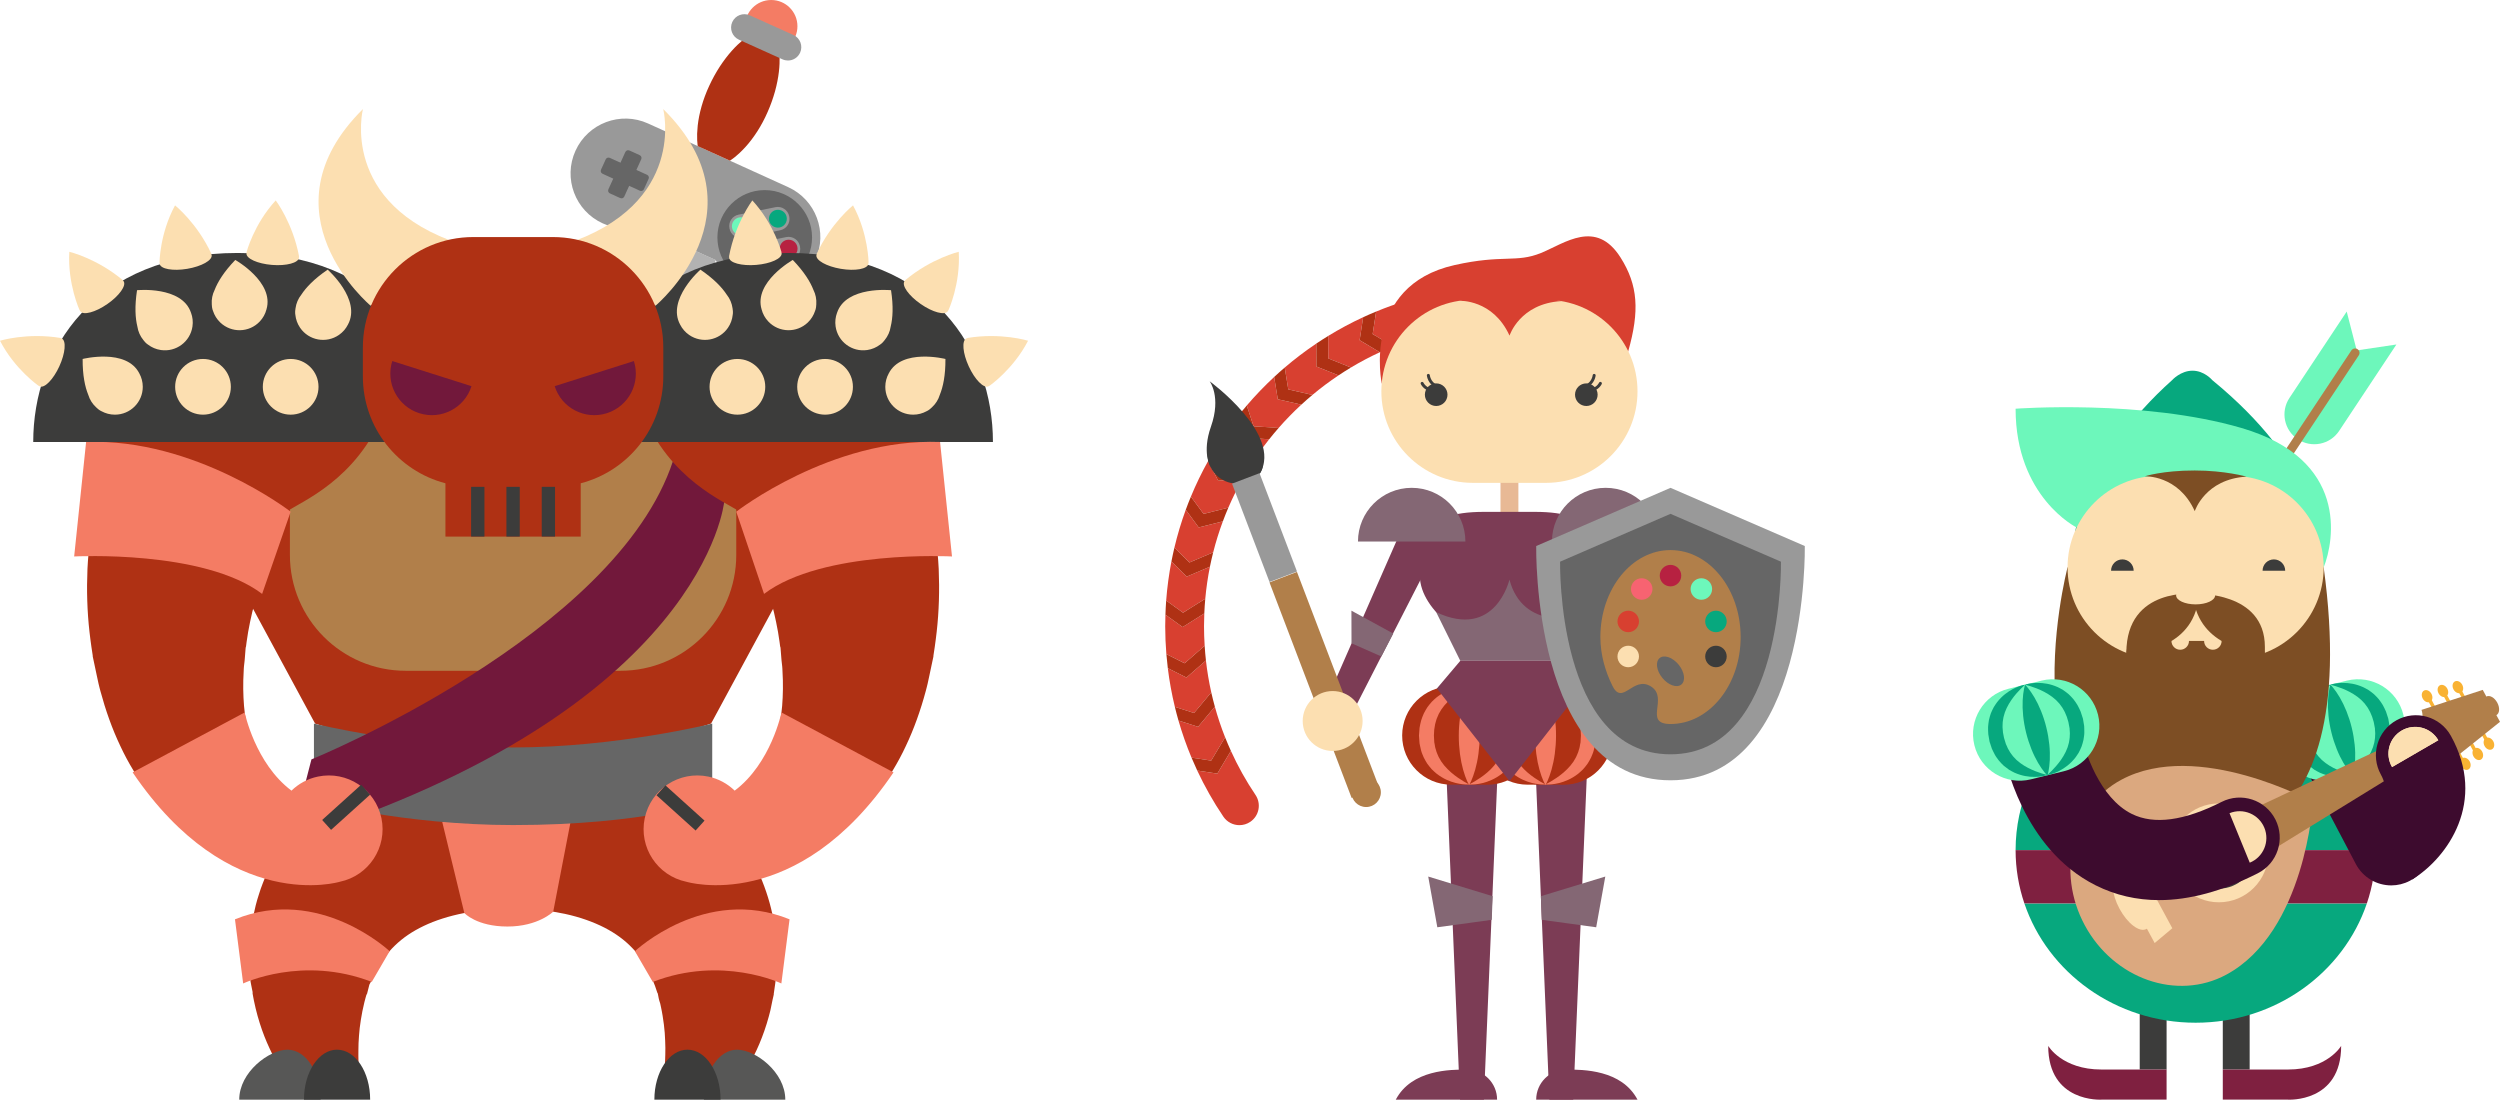 <?xml version="1.0" encoding="utf-8"?>
<!-- Generator: Adobe Illustrator 16.0.0, SVG Export Plug-In . SVG Version: 6.00 Build 0)  -->
<!DOCTYPE svg PUBLIC "-//W3C//DTD SVG 1.1//EN" "http://www.w3.org/Graphics/SVG/1.1/DTD/svg11.dtd">
<svg version="1.1" id="Capa_1" xmlns="http://www.w3.org/2000/svg" xmlns:xlink="http://www.w3.org/1999/xlink" x="0px" y="0px"
	 width="562.304px" height="247.338px" viewBox="-3.404 -1.586 562.304 247.338"
	 enable-background="new -3.404 -1.586 562.304 247.338" xml:space="preserve">
<g id="background">
</g>
<g id="grid" display="none">
</g>
<g>
	<g>
		<g>
			<g>
				<path fill="#999999" d="M173.877,40.508l-31.508-14.315c-6.202-2.819-13.516-0.073-16.334,6.129s-0.074,13.515,6.128,16.333
					c2.779,1.263,5.782,1.407,8.503,0.627l16.94,7.695c1.201,2.563,3.285,4.73,6.065,5.992c6.202,2.818,13.515,0.076,16.331-6.128
					C182.821,50.639,180.077,43.325,173.877,40.508z"/>
			</g>
			<g>
				<g>
					<path fill="#666666" d="M137.009,42.626c-0.154,0.345-0.561,0.498-0.906,0.34l-2.331-1.058
						c-0.344-0.157-0.495-0.562-0.339-0.907l3.818-8.401c0.154-0.346,0.562-0.498,0.906-0.34l2.328,1.057
						c0.346,0.157,0.499,0.564,0.342,0.908L137.009,42.626z"/>
				</g>
				<g>
					<path fill="#666666" d="M132.114,37.492c-0.344-0.157-0.496-0.562-0.34-0.906l1.059-2.33c0.156-0.344,0.564-0.497,0.908-0.342
						l8.402,3.818c0.344,0.156,0.495,0.562,0.34,0.908l-1.059,2.328c-0.156,0.346-0.562,0.497-0.908,0.34L132.114,37.492z"/>
				</g>
			</g>
			<g>
				<circle fill="#666666" cx="168.601" cy="51.815" r="10.645"/>
			</g>
			<g>
				<g>
					<g>
						<path fill="#999999" d="M174.12,47.135c0.287,1.411-0.625,2.785-2.035,3.07l-8.33,1.684c-1.409,0.285-2.783-0.627-3.067-2.037
							l-0.019-0.09c-0.286-1.409,0.626-2.783,2.037-3.068l8.327-1.684c1.41-0.285,2.784,0.627,3.069,2.038L174.12,47.135z"/>
					</g>
					<g>
						<circle fill="#6DF7BB" cx="163.229" cy="49.291" r="2.011"/>
					</g>
					<g>
						<circle fill="#07A87E" cx="171.56" cy="47.607" r="2.011"/>
					</g>
				</g>
				<g>
					<g>
						<path fill="#999999" d="M176.533,53.866c0.285,1.411-0.627,2.785-2.036,3.069l-8.33,1.684
							c-1.41,0.283-2.784-0.627-3.068-2.036l-0.018-0.089c-0.287-1.411,0.625-2.784,2.036-3.069l8.329-1.684
							c1.409-0.285,2.782,0.626,3.068,2.035L176.533,53.866z"/>
					</g>
					<g>
						<path fill="#F76371" d="M167.613,55.625c0.219,1.087-0.483,2.147-1.572,2.367c-1.09,0.219-2.149-0.484-2.368-1.572
							c-0.221-1.088,0.483-2.148,1.572-2.367C166.333,53.83,167.393,54.535,167.613,55.625z"/>
					</g>
					<g>
						<circle fill="#B72141" cx="173.972" cy="54.338" r="2.01"/>
					</g>
				</g>
			</g>
			<g>
				<g>
					<path fill="#B17F4A" d="M145.204,45.355c-0.216-0.098-0.382-0.296-0.429-0.545c-0.078-0.407,0.188-0.804,0.597-0.883
						l3.245-0.618c0.408-0.078,0.802,0.188,0.88,0.6c0.08,0.408-0.188,0.804-0.598,0.881l-3.244,0.62
						C145.498,45.44,145.342,45.418,145.204,45.355z"/>
				</g>
			</g>
			<g>
				<g>
					<path fill="#B17F4A" d="M151.153,48.06c-0.215-0.099-0.383-0.296-0.43-0.546c-0.079-0.409,0.188-0.804,0.599-0.882l3.241-0.62
						c0.408-0.079,0.805,0.19,0.881,0.599c0.078,0.408-0.188,0.804-0.598,0.882l-3.242,0.62
						C151.446,48.143,151.289,48.119,151.153,48.06z"/>
				</g>
			</g>
		</g>
		<g>
			<circle fill="#F47C64" cx="170.058" cy="4.314" r="5.899"/>
		</g>
		<g>
			<path fill="#AF3114" d="M171.843,10.01c0.002,0,0.021,0.125,0.041,0.35c0.012,0.222,0.055,0.559,0.06,0.964
				c0.024,0.817-0.005,1.959-0.163,3.272c-0.077,0.656-0.185,1.357-0.33,2.085c-0.143,0.729-0.32,1.485-0.529,2.255
				c-0.43,1.538-0.989,3.132-1.671,4.668c-0.671,1.543-1.466,3.029-2.327,4.373c-0.424,0.673-0.887,1.301-1.327,1.896
				c-0.231,0.29-0.458,0.575-0.677,0.85c-0.232,0.268-0.458,0.527-0.674,0.775c-0.451,0.488-0.881,0.93-1.285,1.309
				c-0.407,0.379-0.778,0.701-1.102,0.959c-0.65,0.514-1.082,0.782-1.082,0.782l-7.24-3.267c0,0-0.084-0.498-0.129-1.326
				c-0.022-0.414-0.024-0.906-0.012-1.462c0.019-0.554,0.063-1.167,0.132-1.83c0.043-0.325,0.089-0.666,0.135-1.019
				c0.062-0.345,0.124-0.703,0.188-1.07c0.155-0.721,0.318-1.485,0.545-2.248c0.437-1.534,1.023-3.114,1.735-4.639
				c0.702-1.529,1.525-3.002,2.394-4.342c0.438-0.668,0.888-1.301,1.34-1.891c0.449-0.59,0.904-1.135,1.345-1.629
				c0.878-0.987,1.716-1.764,2.345-2.287c0.308-0.265,0.59-0.455,0.762-0.594c0.182-0.135,0.289-0.201,0.289-0.201L171.843,10.01z"
				/>
		</g>
		<g>
			<g>
				<path fill="#999999" d="M173.823,12.024c-0.412,0-0.831-0.086-1.231-0.267L162.8,7.341c-1.511-0.681-2.183-2.458-1.501-3.968
					c0.681-1.511,2.457-2.184,3.968-1.501l9.792,4.417c1.511,0.681,2.183,2.458,1.501,3.968
					C176.06,11.367,174.967,12.024,173.823,12.024z"/>
			</g>
		</g>
		<g>
			<polygon fill="#C6C6C6" points="119.683,140.417 103.046,154.725 102.762,132.782 140.666,49.281 157.588,56.912 			"/>
		</g>
		<g>
			<polygon fill="#B2B2B2" points="103.046,154.725 119.683,140.417 157.588,56.912 149.17,53.117 			"/>
		</g>
	</g>
	<g>
		<path fill="#AF3114" d="M52.858,218.059c0.029,0.373,0.059,0.742,0.09,1.111c0.041,0.279,0.092,0.508,0.141,0.762
			c0.1,0.496,0.198,0.988,0.296,1.471l0.018,0.092l0.01,0.043c0.004-0.057-0.003,0.658,0.005,0.383l0.042,0.229l0.082,0.455
			c0.058,0.303,0.114,0.6,0.172,0.898c0.122,0.592,0.259,1.172,0.388,1.744c0.27,1.139,0.583,2.232,0.91,3.277
			c0.657,2.092,1.413,3.984,2.207,5.678c0.775,1.697,1.599,3.189,2.402,4.49c0.309,0.514,0.614,0.986,0.918,1.439h16.566l0.301-0.15
			c0,0-0.02-0.188-0.057-0.551c-0.022-0.18-0.049-0.404-0.079-0.67c-0.008-0.066-0.015-0.133-0.022-0.205
			c0.001-0.057,0.001-0.119,0.001-0.18c-0.001-0.123-0.003-0.252-0.005-0.391c-0.012-0.574-0.025-1.281-0.042-2.115
			c-0.004-0.42-0.01-0.865,0.009-1.346c-0.003-0.469,0.01-0.969,0.03-1.49c0.063-1.049,0.12-2.178,0.261-3.383
			c0.15-1.205,0.342-2.479,0.603-3.797c0.127-0.658,0.29-1.332,0.45-2.012c0.088-0.336,0.179-0.678,0.27-1.025
			c0.051-0.172,0.101-0.346,0.15-0.52l0.072-0.26l0.035-0.129c0.008-0.307,0,0.379,0.006,0.291l0.012-0.045l0.023-0.09
			c0.12-0.479,0.243-0.963,0.369-1.453c0.061-0.24,0.123-0.48,0.184-0.725l0.206-0.393c0.129-0.26,0.259-0.52,0.391-0.783
			c0.149-0.322,0.301-0.648,0.452-0.979c1.225-2.6,2.821-4.832,4.667-6.619c1.851-1.795,3.96-3.215,6.533-4.445
			c2.562-1.225,5.626-2.215,9.108-2.896c1.735-0.348,3.576-0.584,5.481-0.76c0.472-0.055,0.96-0.07,1.444-0.1
			c0.481-0.037,0.972-0.066,1.466-0.08c0.492-0.025,0.985-0.045,1.487-0.039l0.75-0.008l0.188-0.002h0.039l0.386,0.004l1.057,0.012
			l0.527,0.006l0.32,0.016l1.203,0.059c0.483,0.043,0.971,0.057,1.454,0.088l1.427,0.133c0.468,0.059,0.93,0.129,1.397,0.172
			l1.368,0.195c0.897,0.152,1.778,0.316,2.634,0.494c3.42,0.744,6.387,1.818,8.874,3.086c2.491,1.283,4.536,2.766,6.331,4.654
			c1.808,1.867,3.285,4.248,4.449,6.928c0.147,0.334,0.26,0.684,0.404,1.021c0.139,0.34,0.28,0.682,0.383,1.037
			c0.112,0.352,0.229,0.701,0.354,1.051l0.046,0.133c0.003,0.201,0.01-0.238,0.013-0.176l0.009,0.047l0.018,0.092l0.071,0.367
			c0.048,0.246,0.095,0.488,0.141,0.729c0.051,0.283,0.086,0.393,0.13,0.535l0.136,0.424l0.069,0.215l0.056,0.258
			c0.037,0.174,0.075,0.346,0.111,0.516c0.138,0.686,0.286,1.363,0.383,2.023c0.215,1.326,0.38,2.609,0.474,3.816
			c0.048,0.604,0.079,1.189,0.094,1.75c0.025,0.568,0.05,1.117,0.047,1.637c0.003,1.043-0.025,1.992-0.058,2.834
			c-0.054,0.832-0.086,1.568-0.144,2.158c-0.037,0.414-0.066,0.756-0.091,1.035h17.765c0.818-1.236,1.627-2.656,2.429-4.262
			c0.853-1.664,1.647-3.537,2.367-5.605c0.36-1.033,0.702-2.117,1.004-3.248c0.074-0.283,0.148-0.57,0.224-0.857l0.112-0.436
			l0.104-0.486c0.128-0.621,0.257-1.25,0.388-1.889c0.055-0.238,0.109-0.48,0.165-0.723l0.083-0.367l0.02-0.09l0.012-0.047
			c0.003,0.033,0.01-0.438,0.012-0.266l0.037-0.238c0.099-0.639,0.191-1.285,0.276-1.945c0.099-0.656,0.156-1.334,0.21-2.023
			c0.055-0.689,0.117-1.387,0.138-2.102c0.106-2.859-0.047-5.93-0.546-9.146c-0.494-3.215-1.416-6.57-2.758-9.912
			c-1.34-3.346-3.145-6.67-5.369-9.791c-2.223-3.123-4.871-6.029-7.805-8.611c-5.883-5.186-12.893-8.961-20.096-11.367
			c-1.8-0.617-3.622-1.127-5.451-1.572c-0.911-0.209-1.828-0.43-2.744-0.615c-0.913-0.18-1.833-0.342-2.751-0.496l-2.753-0.385
			c-0.914-0.102-1.829-0.201-2.747-0.285c-0.944-0.076-2.012-0.125-3.012-0.178l-0.735-0.033l-0.527-0.012l-1.056-0.025
			l-0.527-0.014l-0.132-0.002l-0.499-0.002l-0.341,0.006l-1.361,0.029c-0.906,0.012-1.819,0.057-2.731,0.115
			c-0.911,0.049-1.823,0.102-2.741,0.205c-0.916,0.096-1.827,0.184-2.746,0.322c-3.665,0.479-7.331,1.273-10.95,2.359
			c-7.228,2.174-14.28,5.715-20.317,10.637c-3.014,2.453-5.762,5.24-8.102,8.268c-0.584,0.756-1.139,1.537-1.688,2.303
			c-0.536,0.777-1.025,1.588-1.521,2.377c-0.962,1.604-1.83,3.232-2.562,4.889c-0.395,0.814-0.712,1.652-1.039,2.475
			c-0.33,0.822-0.607,1.652-0.864,2.479c-0.55,1.643-0.94,3.287-1.272,4.895c-0.145,0.803-0.287,1.598-0.428,2.387
			c-0.091,0.787-0.178,1.564-0.265,2.338c-0.097,0.77-0.112,1.523-0.157,2.271c-0.031,0.746-0.064,1.482-0.043,2.201
			c0.014,0.719,0.028,1.428,0.041,2.131C52.761,216.553,52.81,217.309,52.858,218.059z M111.613,202.782h0.107
			C111.576,202.782,111.425,202.78,111.613,202.782z"/>
	</g>
	<g>
		<polygon fill="#AF3114" points="190.764,97.825 112.442,97.825 109.542,97.825 33.234,97.825 67.469,161.165 110.76,174.93 
			110.771,175.715 111.999,175.325 113.226,175.715 113.218,174.936 156.529,161.165 		"/>
	</g>
	<g>
		<path fill="#F47C64" d="M96.065,183.284l4.967,20.488c0,0,2.765,3.039,9.696,3.039c6.933,0,10.299-3.344,10.299-3.344
			l3.899-20.184H96.065z"/>
	</g>
	<g>
		<path fill="#B17F4A" d="M162.196,108.809c0-14.385-11.662-26.047-26.047-26.047H87.849c-14.384,0-26.047,11.662-26.047,26.047
			v14.432c0,14.385,11.663,26.045,26.047,26.045h48.301c14.385,0,26.047-11.66,26.047-26.045V108.809z"/>
	</g>
	<g>
		<path fill="#666666" d="M156.792,178.618c0,0-15.096,5.371-44.793,5.371c-24.713,0-44.793-5.371-44.793-5.371v-17.453
			c0,0,21.844,5.371,44.793,5.371c23.22,0,44.793-5.371,44.793-5.371V178.618z"/>
	</g>
	<g>
		<path fill="#72183B" d="M159.483,111.272c0,0-4.403,46.757-97.511,76.072l4.672-18.123c0,0,68.515-27.932,81.356-67.218
			L159.483,111.272z"/>
	</g>
	<g>
		<path fill="#F47C64" d="M84.229,212.36c0,0-15.789-14.893-34.784-7.172l1.843,14.43c0,0,13.377-6.389,28.923-0.348L84.229,212.36z
			"/>
	</g>
	<g>
		<path fill="#575756" d="M50.405,245.752c0-6.209,6.743-11.244,10.855-11.244c4.111,0,7.445,5.035,7.445,11.244"/>
	</g>
	<g>
		<path fill="#3C3C3B" d="M64.962,245.752c0-6.209,3.333-11.244,7.446-11.244c4.111,0,7.444,5.035,7.444,11.244"/>
	</g>
	<g>
		<g>
			<g>
				<path fill="#AF3114" d="M80.346,96.395c-7.46,12.744-19.178,16.033-20.565,18.13c-1.355,2.106-3.344,12.027-3.865,13.335
					c-0.52,1.311-0.98,2.664-1.42,4.047c-0.896,2.768-1.55,5.682-2.09,8.662c-0.115,0.748-0.249,1.496-0.345,2.248l-0.147,1.133
					l-0.021,0.143c0.003,0.078-0.035-0.57-0.021-0.275l-0.005,0.043l-0.006,0.088l-0.027,0.352l-0.055,0.699
					c-0.036,0.465-0.072,0.93-0.11,1.393l-0.046,0.553l-0.051,0.455c-0.033,0.305-0.069,0.613-0.104,0.916
					c-0.041,0.299-0.037,0.682-0.059,1.018c-0.175,2.787-0.121,5.41,0.072,7.838c0.208,2.428,0.594,4.635,1.111,6.615
					c0.507,1.984,1.152,3.727,1.838,5.213c0.661,1.51,1.396,2.725,2.031,3.674c0.623,0.971,1.158,1.643,1.464,2.049
					c0.298,0.41,0.334,0.533,0.048,0.418c4.641,1.873,6.885,7.156,5.012,11.795c-1.872,4.643-7.153,6.885-11.795,5.012
					c-0.286-0.117-1.143-0.354-2.414-0.818c-1.258-0.475-2.975-1.188-4.988-2.293c-1.991-1.129-4.309-2.643-6.705-4.666
					c-2.391-2.025-4.871-4.562-7.165-7.6c-2.304-3.029-4.477-6.533-6.267-10.383c-1.829-3.844-3.31-8.021-4.473-12.35
					c-0.14-0.557-0.293-1.062-0.421-1.664c-0.128-0.598-0.257-1.195-0.388-1.797c-0.217-1.021-0.436-2.055-0.654-3.092l-0.147-0.686
					l-0.072-0.344l-0.02-0.086l-0.01-0.043c0.014,0.266-0.028-0.412-0.027-0.361l-0.033-0.207c-0.082-0.553-0.167-1.107-0.252-1.664
					c-0.169-1.113-0.295-2.246-0.433-3.385c-0.516-4.564-0.66-9.316-0.453-14.137c0.246-4.813,0.854-9.69,1.904-14.449
					c1.052-4.756-3.149-9.137-1.365-13.489c1.774-4.359,9.527-8.68,11.828-12.334c2.323-3.641,4.811-6.884,7.312-9.689
					c2.492-2.818,5.001-5.191,7.344-7.178c2.352-1.979,4.535-3.573,6.448-4.814c1.906-1.254,3.536-2.157,4.765-2.805
					c0.618-0.322,1.136-0.582,1.548-0.783c0.245-0.12,0.431-0.213,0.556-0.275c0.098-0.05,0.172-0.09,0.222-0.115
					c0.015-0.004,0.022-0.008,0.022-0.008c11.234-4.127,23.688,1.638,27.815,12.873C87.943,82.229,88.657,82.197,80.346,96.395z"/>
			</g>
			<g>
				<path fill="#F47C64" d="M61.973,113.507c0,0-21.509-16.595-46.01-15.682l-2.686,25.751c0,0,29.1-1.558,42.278,8.42
					L61.973,113.507z"/>
			</g>
			<g>
				<path fill="#F47C64" d="M82.392,182.456c-1.357-6.535-7.754-10.73-14.288-9.373c-2.33,0.484-4.356,1.617-5.947,3.164
					c-8.19-6.152-10.521-17.588-10.521-17.588l-25.205,13.482c21.764,32.158,46.589,24.602,46.589,24.602
					C79.554,195.385,83.749,188.989,82.392,182.456z"/>
			</g>
			<g>
				
					<rect x="72.892" y="174.11" transform="matrix(0.67 0.742 -0.742 0.67 158.183 4.178)" fill="#3C3C3B" width="2.999" height="11.832"/>
			</g>
			<g>
				<g>
					<path fill="#3C3C3B" d="M4.069,97.825c0-20.513,13.57-42.513,45.999-42.513c33.02,0,45.997,22,45.997,42.513"/>
				</g>
				<g>
					<circle fill="#FCDFB1" cx="42.256" cy="85.417" r="6.265"/>
				</g>
				<g>
					<circle fill="#FCDFB1" cx="61.973" cy="85.417" r="6.265"/>
				</g>
				<g>
					<path fill="#FCDFB1" d="M27.937,82.408c-2.898-5.732-12.754-3.256-12.754-3.256c-0.023,3.727,0.539,6.297,1.263,8.062
						c0.329,1.104,0.956,2.074,1.786,2.829c0.677,0.677,1.198,0.868,1.198,0.868c0.894,0.49,1.921,0.77,3.012,0.77
						c3.461,0,6.265-2.805,6.265-6.265C28.706,84.326,28.427,83.302,27.937,82.408z"/>
				</g>
				<g>
					<path fill="#FCDFB1" d="M39.562,68.77c-2.03-6.094-12.144-5.084-12.144-5.084c-0.565,3.684-0.383,6.31,0.074,8.162
						c0.165,1.139,0.643,2.19,1.354,3.059c0.572,0.769,1.06,1.033,1.06,1.033c0.813,0.616,1.788,1.043,2.867,1.201
						c3.423,0.506,6.606-1.861,7.112-5.283C40.046,70.778,39.918,69.724,39.562,68.77z"/>
				</g>
				<g>
					<path fill="#FCDFB1" d="M56.524,68.026c1.846-6.152-7.008-11.145-7.008-11.145c-2.582,2.687-3.942,4.939-4.635,6.718
						c-0.52,1.027-0.734,2.162-0.652,3.281c0.025,0.957,0.271,1.455,0.271,1.455c0.312,0.972,0.863,1.88,1.654,2.632
						c2.51,2.382,6.477,2.279,8.857-0.231C55.765,69.947,56.267,69.012,56.524,68.026z"/>
				</g>
				<g>
					<path fill="#FCDFB1" d="M74.859,71.414c3.071-5.642-4.562-12.351-4.562-12.351c-3.081,2.099-4.877,4.023-5.92,5.622
						c-0.72,0.897-1.164,1.963-1.313,3.074c-0.173,0.942-0.034,1.48-0.034,1.48c0.104,1.015,0.457,2.018,1.077,2.916
						c1.964,2.848,5.867,3.564,8.715,1.598C73.719,73.137,74.403,72.324,74.859,71.414z"/>
				</g>
				<g>
					<path fill="#FCDFB1" d="M44.162,55.549c-3.216-6.974-8.195-10.942-8.195-10.942c-3.463,6.386-3.499,12.911-3.499,12.911
						l0.039-0.006c-0.011,0.082-0.013,0.165,0,0.246c0.196,1.162,2.973,1.664,6.202,1.12c3.229-0.544,5.689-1.927,5.493-3.09
						c-0.014-0.08-0.043-0.156-0.081-0.231L44.162,55.549z"/>
				</g>
				<g>
					<path fill="#FCDFB1" d="M24.26,61.463c-5.877-4.943-12.071-6.417-12.071-6.417c-0.418,7.252,2.325,13.174,2.325,13.174
						l0.032-0.022c0.025,0.078,0.059,0.154,0.105,0.222c0.672,0.969,3.398,0.243,6.089-1.624c2.692-1.865,4.329-4.163,3.657-5.133
						c-0.046-0.066-0.104-0.124-0.172-0.175L24.26,61.463z"/>
				</g>
				<g>
					<path fill="#FCDFB1" d="M10.252,74.434c-7.575-1.262-13.656,0.621-13.656,0.621c3.332,6.455,8.707,10.157,8.707,10.157
						l0.017-0.037c0.062,0.056,0.129,0.104,0.203,0.139c1.073,0.49,3.049-1.522,4.416-4.499c1.366-2.975,1.606-5.787,0.534-6.278
						c-0.075-0.034-0.153-0.054-0.237-0.063L10.252,74.434z"/>
				</g>
				<g>
					<path fill="#FCDFB1" d="M63.867,56.114c-1.403-7.551-5.253-12.622-5.253-12.622c-4.926,5.338-6.568,11.655-6.568,11.655
						l0.041,0.002c-0.031,0.077-0.054,0.157-0.061,0.239C51.931,56.564,54.5,57.732,57.763,58c3.265,0.267,5.988-0.469,6.083-1.644
						c0.007-0.081-0.003-0.163-0.02-0.245L63.867,56.114z"/>
				</g>
			</g>
		</g>
		<g>
			<g>
				<path fill="#AF3114" d="M143.653,96.395c7.459,12.744,19.178,16.033,20.563,18.13c1.356,2.106,3.345,12.027,3.866,13.335
					c0.52,1.311,0.98,2.664,1.42,4.047c0.896,2.768,1.55,5.682,2.089,8.662c0.116,0.748,0.25,1.496,0.345,2.248l0.15,1.133
					l0.02,0.143c-0.004,0.078,0.035-0.57,0.021-0.275l0.005,0.043l0.007,0.088l0.026,0.352l0.055,0.699
					c0.036,0.465,0.073,0.93,0.11,1.393l0.046,0.553l0.051,0.455c0.034,0.305,0.069,0.613,0.104,0.916
					c0.042,0.299,0.038,0.682,0.059,1.018c0.174,2.787,0.121,5.41-0.071,7.838c-0.209,2.428-0.595,4.635-1.111,6.615
					c-0.507,1.984-1.153,3.727-1.838,5.213c-0.662,1.51-1.396,2.725-2.032,3.674c-0.622,0.971-1.157,1.643-1.464,2.049
					c-0.299,0.41-0.333,0.533-0.048,0.418c-4.642,1.873-6.885,7.156-5.012,11.795c1.873,4.643,7.154,6.885,11.795,5.012
					c0.286-0.117,1.143-0.354,2.414-0.818c1.259-0.475,2.975-1.188,4.989-2.293c1.991-1.129,4.308-2.643,6.704-4.666
					c2.39-2.025,4.871-4.562,7.166-7.6c2.303-3.029,4.476-6.533,6.266-10.383c1.829-3.844,3.31-8.021,4.473-12.35
					c0.139-0.557,0.293-1.062,0.421-1.664c0.129-0.598,0.257-1.195,0.388-1.797c0.218-1.021,0.435-2.055,0.654-3.092l0.148-0.686
					l0.072-0.344l0.019-0.086l0.009-0.043c-0.013,0.266,0.029-0.412,0.028-0.361l0.034-0.207c0.082-0.553,0.166-1.107,0.251-1.664
					c0.169-1.113,0.296-2.246,0.433-3.385c0.515-4.564,0.66-9.316,0.454-14.137c-0.247-4.813-0.856-9.69-1.905-14.449
					c-1.052-4.756,3.149-9.137,1.367-13.489c-1.776-4.359-9.529-8.68-11.83-12.334c-2.323-3.641-4.811-6.884-7.313-9.689
					c-2.491-2.818-5-5.191-7.341-7.178c-2.354-1.979-4.537-3.573-6.45-4.814c-1.906-1.254-3.536-2.157-4.765-2.805
					c-0.618-0.322-1.136-0.582-1.548-0.783c-0.243-0.12-0.43-0.213-0.556-0.275c-0.098-0.05-0.172-0.09-0.222-0.115
					c-0.015-0.004-0.022-0.008-0.022-0.008c-11.234-4.127-23.687,1.638-27.815,12.873C136.054,82.229,135.341,82.197,143.653,96.395
					z"/>
			</g>
			<g>
				<path fill="#3C3C3B" d="M219.929,97.825c0-20.513-13.571-42.513-45.999-42.513c-33.02,0-45.998,22-45.998,42.513"/>
			</g>
			<g>
				<circle fill="#FCDFB1" cx="182.171" cy="85.417" r="6.265"/>
			</g>
			<g>
				<circle fill="#FCDFB1" cx="162.455" cy="85.417" r="6.265"/>
			</g>
			<g>
				<path fill="#FCDFB1" d="M196.491,82.408c2.898-5.732,12.754-3.256,12.754-3.256c0.023,3.727-0.539,6.297-1.263,8.062
					c-0.329,1.104-0.956,2.074-1.786,2.829c-0.678,0.677-1.198,0.868-1.198,0.868c-0.894,0.49-1.921,0.77-3.012,0.77
					c-3.461,0-6.265-2.805-6.265-6.265C195.722,84.326,196.001,83.302,196.491,82.408z"/>
			</g>
			<g>
				<path fill="#FCDFB1" d="M184.864,68.77c2.031-6.094,12.145-5.084,12.145-5.084c0.565,3.684,0.383,6.31-0.074,8.162
					c-0.165,1.139-0.643,2.19-1.354,3.059c-0.572,0.769-1.06,1.033-1.06,1.033c-0.813,0.616-1.788,1.043-2.867,1.201
					c-3.423,0.506-6.606-1.861-7.112-5.283C184.382,70.778,184.51,69.724,184.864,68.77z"/>
			</g>
			<g>
				<path fill="#FCDFB1" d="M167.903,68.026c-1.846-6.152,7.008-11.145,7.008-11.145c2.582,2.687,3.942,4.939,4.635,6.718
					c0.52,1.027,0.734,2.162,0.652,3.281c-0.025,0.957-0.271,1.455-0.271,1.455c-0.312,0.972-0.863,1.88-1.654,2.632
					c-2.51,2.382-6.477,2.279-8.857-0.231C168.663,69.947,168.161,69.012,167.903,68.026z"/>
			</g>
			<g>
				<path fill="#FCDFB1" d="M149.568,71.414c-3.071-5.642,4.562-12.351,4.562-12.351c3.081,2.099,4.877,4.023,5.92,5.622
					c0.72,0.897,1.164,1.963,1.313,3.074c0.173,0.942,0.034,1.48,0.034,1.48c-0.104,1.015-0.457,2.018-1.077,2.916
					c-1.965,2.848-5.867,3.564-8.715,1.598C150.709,73.137,150.024,72.324,149.568,71.414z"/>
			</g>
			<g>
				<path fill="#FCDFB1" d="M180.266,55.549c3.216-6.974,8.194-10.942,8.194-10.942c3.464,6.386,3.5,12.911,3.5,12.911l-0.039-0.006
					c0.01,0.082,0.013,0.165,0,0.246c-0.196,1.162-2.975,1.664-6.202,1.12c-3.229-0.544-5.689-1.927-5.493-3.09
					c0.014-0.08,0.043-0.156,0.081-0.231L180.266,55.549z"/>
			</g>
			<g>
				<path fill="#FCDFB1" d="M200.168,61.463c5.877-4.943,12.071-6.417,12.071-6.417c0.418,7.252-2.325,13.174-2.325,13.174
					l-0.032-0.022c-0.025,0.078-0.059,0.154-0.105,0.222c-0.672,0.969-3.398,0.243-6.089-1.624
					c-2.692-1.865-4.329-4.163-3.658-5.133c0.047-0.066,0.105-0.124,0.172-0.175L200.168,61.463z"/>
			</g>
			<g>
				<path fill="#FCDFB1" d="M214.176,74.434c7.575-1.262,13.656,0.621,13.656,0.621c-3.333,6.455-8.708,10.157-8.708,10.157
					l-0.016-0.037c-0.062,0.056-0.129,0.104-0.203,0.139c-1.073,0.49-3.049-1.522-4.416-4.499c-1.367-2.975-1.606-5.787-0.535-6.278
					c0.076-0.034,0.154-0.054,0.238-0.063L214.176,74.434z"/>
			</g>
			<g>
				<path fill="#FCDFB1" d="M160.561,56.114c1.403-7.551,5.253-12.622,5.253-12.622c4.926,5.338,6.567,11.655,6.567,11.655
					l-0.04,0.002c0.031,0.077,0.054,0.157,0.061,0.239c0.096,1.176-2.474,2.344-5.737,2.611c-3.264,0.267-5.987-0.469-6.082-1.644
					c-0.007-0.081,0.003-0.163,0.02-0.245L160.561,56.114z"/>
			</g>
			<g>
				<path fill="#F47C64" d="M162.196,113.507c0,0,21.338-16.595,45.84-15.682l2.685,25.751c0,0-29.1-1.558-42.277,8.42
					L162.196,113.507z"/>
			</g>
			<g>
				<path fill="#F47C64" d="M141.606,182.456c1.357-6.535,7.753-10.73,14.288-9.373c2.33,0.484,4.356,1.617,5.947,3.164
					c8.191-6.152,10.521-17.588,10.521-17.588l25.205,13.482c-21.764,32.158-46.589,24.602-46.589,24.602
					C144.445,195.385,140.249,188.989,141.606,182.456z"/>
			</g>
			<g>
				
					<rect x="143.691" y="178.526" transform="matrix(0.743 0.67 -0.67 0.743 159.117 -53.857)" fill="#3C3C3B" width="11.832" height="2.999"/>
			</g>
		</g>
	</g>
	<g>
		<g>
			<g>
				<path fill="#FCDFB1" d="M78.23,22.939c0,0-5.467,21.393,21.975,30.386L79.952,67.17C79.952,67.17,54.8,46.162,78.23,22.939z"/>
			</g>
			<g>
				<path fill="#FCDFB1" d="M145.768,22.939c0,0,5.468,21.393-21.975,30.386l20.253,13.845
					C144.046,67.17,169.198,46.162,145.768,22.939z"/>
			</g>
		</g>
		<g>
			<path fill="#AF3114" d="M120.95,51.732h-17.9c-13.717,0-24.838,11.12-24.838,24.836v6.509c0,11.552,7.889,21.261,18.571,24.037
				V119.1h30.431v-11.985c10.684-2.776,18.572-12.485,18.572-24.037v-6.509C145.786,62.853,134.666,51.732,120.95,51.732z"/>
		</g>
		<g>
			<g>
				<rect x="102.557" y="107.913" fill="#3C3C3B" width="3" height="11.187"/>
			</g>
			<g>
				<rect x="118.44" y="107.913" fill="#3C3C3B" width="3" height="11.187"/>
			</g>
			<g>
				<rect x="110.499" y="107.913" fill="#3C3C3B" width="3" height="11.187"/>
			</g>
		</g>
		<g>
			<g>
				<path fill="#72183B" d="M102.645,85.271c-1.559,4.92-6.812,7.645-11.733,6.084c-4.92-1.56-7.645-6.813-6.086-11.734"/>
			</g>
			<g>
				<path fill="#72183B" d="M121.354,85.271c1.559,4.92,6.813,7.645,11.733,6.084c4.92-1.56,7.645-6.813,6.087-11.734"/>
			</g>
		</g>
	</g>
	<g>
		<path fill="#F47C64" d="M139.4,212.36c0,0,15.79-14.893,34.784-7.172l-1.843,14.43c0,0-13.377-6.389-28.922-0.348L139.4,212.36z"
			/>
	</g>
	<g>
		<path fill="#575756" d="M173.226,245.752c0-6.209-6.742-11.244-10.856-11.244c-4.111,0-7.445,5.035-7.445,11.244"/>
	</g>
	<g>
		<path fill="#3C3C3B" d="M158.669,245.752c0-6.209-3.333-11.244-7.445-11.244c-4.113,0-7.445,5.035-7.445,11.244"/>
	</g>
	<g>
		<g>
			<g>
				<g>
					<rect x="477.867" y="222.249" fill="#3C3C3B" width="6.041" height="16.725"/>
				</g>
			</g>
			<g>
				<path fill="#7F2040" d="M483.908,245.745h-14.654c0,0-11.969,0.748-11.969-12.09c0,0,3.074,5.318,11.969,5.318
					c11.492,0,14.654,0,14.654,0V245.745z"/>
			</g>
		</g>
		<g>
			<g>
				<g>
					<rect x="496.55" y="222.249" fill="#3C3C3B" width="6.041" height="16.725"/>
				</g>
			</g>
			<g>
				<path fill="#7F2040" d="M496.55,245.745h14.654c0,0,11.969,0.748,11.969-12.09c0,0-3.074,5.318-11.969,5.318
					c-11.492,0-14.654,0-14.654,0V245.745z"/>
			</g>
		</g>
		<g>
			<path fill="#07A87E" d="M494.177,83.904c0,0-1.756-2.114-4.439-2.114s-4.578,2.114-4.578,2.114
				c-19.033,17.005-21.801,34.009-21.801,34.009h53.74C517.099,117.913,517.56,103.103,494.177,83.904z"/>
		</g>
		<g>
			<g>
				<path fill="#6DF7BB" d="M526.673,77.229l-2.252-8.74l-12.881,19.434c-2.049,3.088-1.203,7.248,1.883,9.294
					c3.088,2.046,7.248,1.204,9.295-1.884l12.881-19.434L526.673,77.229z"/>
			</g>
			<g>
				<path fill="#B17F4A" d="M506.158,109.174c-0.189,0-0.381-0.054-0.551-0.166c-0.461-0.306-0.586-0.926-0.281-1.387l20.143-30.386
					c0.305-0.46,0.926-0.587,1.387-0.281c0.459,0.306,0.586,0.926,0.281,1.387l-20.143,30.386
					C506.8,109.017,506.482,109.174,506.158,109.174z"/>
			</g>
		</g>
		<g>
			<path fill="#6DF7BB" d="M463.681,117.062c0,0-13.734-6.804-13.734-26.718c0,0,28.615-2.148,50.793,4.329
				c24.121,7.046,20.914,25.295,18.504,31.35C516.833,132.079,463.681,117.062,463.681,117.062z"/>
		</g>
		<g>
			<g>
				<path fill="#07A87E" d="M490.439,228.446c17.998,0,33.244-11.26,38.514-26.83h-77.029
					C457.193,217.186,472.441,228.446,490.439,228.446z"/>
			</g>
			<g>
				<path fill="#07A87E" d="M490.439,150.811c-22.363,0-40.492,17.379-40.492,38.816h80.982
					C530.929,168.19,512.802,150.811,490.439,150.811z"/>
			</g>
			<g>
				<path fill="#7F2040" d="M449.947,189.627c0,4.184,0.699,8.213,1.977,11.988h77.029c1.279-3.775,1.977-7.805,1.977-11.988
					H449.947z"/>
			</g>
		</g>
		<g>
			<rect x="487.439" y="136.858" fill="#E8B995" width="6" height="22.375"/>
		</g>
		<g>
			<path fill="#3D0B2E" d="M534.447,197.559c-3.234,0-6.361-1.75-7.973-4.812l-11.848-22.525c-2.314-4.398-0.625-9.842,3.775-12.154
				c4.396-2.314,9.842-0.625,12.154,3.775l11.848,22.525c2.314,4.398,0.625,9.84-3.775,12.154
				C537.292,197.225,535.859,197.559,534.447,197.559z"/>
		</g>
		<g>
			<g>
				<g>
					<path fill="#6DF7BB" d="M537.166,159.184c1.385,5.629-2.055,11.312-7.682,12.697l-7.432,1.828
						c-5.629,1.383-11.311-2.057-12.695-7.684l0,0c-1.385-5.629,2.055-11.314,7.682-12.697l7.432-1.83
						C530.097,150.116,535.783,153.557,537.166,159.184L537.166,159.184z"/>
				</g>
			</g>
			<g>
				<g>
					<path fill="#07A87E" d="M525.789,172.877c0,0-0.271-0.271-0.672-0.766c-0.396-0.496-0.912-1.217-1.43-2.107
						c-0.521-0.889-1.047-1.947-1.508-3.104c-0.463-1.158-0.875-2.414-1.188-3.693c-0.643-2.555-0.879-5.209-0.771-7.27
						c0.047-1.031,0.17-1.906,0.293-2.531c0.125-0.623,0.242-0.992,0.242-0.992s0.273,0.273,0.674,0.768s0.916,1.215,1.436,2.105
						c1.049,1.775,2.072,4.238,2.689,6.799c0.314,1.277,0.531,2.582,0.66,3.822c0.127,1.24,0.152,2.42,0.104,3.447
						c-0.045,1.029-0.168,1.908-0.289,2.531C525.904,172.512,525.789,172.877,525.789,172.877z"/>
				</g>
			</g>
			<g>
				<g>
					<path fill="#07A87E" d="M520.755,152.415c0,0-0.373,0.326-0.957,0.912c-0.293,0.291-0.629,0.662-1,1.08
						c-0.367,0.42-0.748,0.916-1.127,1.457c-0.381,0.543-0.73,1.15-1.049,1.795c-0.15,0.326-0.273,0.67-0.418,1.008
						c-0.102,0.348-0.203,0.703-0.307,1.066c-0.041,0.375-0.137,0.738-0.172,1.115c0.002,0.385-0.053,0.764-0.037,1.152
						c0.039,0.393,0.051,0.783,0.102,1.178l0.225,1.191l0.379,1.242l0.053,0.168l0.061,0.123l0.111,0.24l0.213,0.492
						c0.051,0.166,0.178,0.326,0.27,0.488l0.285,0.5c0.199,0.324,0.459,0.594,0.668,0.906c0.244,0.281,0.516,0.529,0.762,0.805
						c0.283,0.23,0.553,0.477,0.838,0.695c0.58,0.42,1.172,0.795,1.762,1.096c1.172,0.607,2.275,0.994,3.062,1.246
						c0.791,0.246,1.273,0.359,1.273,0.359s-0.463,0.182-1.32,0.307c-0.854,0.131-2.113,0.215-3.631-0.066
						c-0.758-0.139-1.57-0.387-2.41-0.752c-0.416-0.186-0.818-0.439-1.246-0.674c-0.4-0.281-0.803-0.584-1.197-0.912
						c-0.361-0.361-0.752-0.725-1.082-1.141c-0.309-0.436-0.652-0.836-0.916-1.342l-0.391-0.771l-0.188-0.393l-0.092-0.199
						l-0.053-0.166l-0.221-0.672l-0.111-0.336l-0.055-0.168l-0.027-0.084l-0.016-0.043l-0.004-0.021l-0.033-0.119l-0.002-0.012
						c-0.09-0.531-0.18-1.062-0.27-1.592c-0.066-0.535-0.035-1.088-0.047-1.621c0.006-0.539,0.121-1.076,0.193-1.598
						c0.104-0.52,0.279-1.021,0.432-1.508c0.203-0.471,0.412-0.93,0.639-1.359c0.271-0.406,0.506-0.818,0.793-1.176
						c0.568-0.713,1.172-1.311,1.775-1.787c1.213-0.951,2.359-1.473,3.174-1.762C520.263,152.473,520.755,152.415,520.755,152.415z"
						/>
				</g>
			</g>
			<g>
				<g>
					<path fill="#07A87E" d="M520.755,152.415c0,0,0.465-0.176,1.322-0.299c0.854-0.121,2.111-0.189,3.629,0.09
						c0.756,0.141,1.566,0.391,2.402,0.758c0.42,0.184,0.818,0.443,1.246,0.676c0.4,0.273,0.799,0.586,1.197,0.908
						c0.361,0.359,0.748,0.723,1.082,1.135c0.305,0.43,0.656,0.852,0.914,1.324c0.234,0.48,0.518,0.955,0.709,1.459
						c0.166,0.51,0.332,1.023,0.5,1.535l0.004,0.012l0.027,0.121l0.002,0.023l0.008,0.043l0.016,0.088l0.029,0.174l0.059,0.35
						l0.115,0.695l0.029,0.174l0.012,0.219l0.014,0.434l0.012,0.865c0.002,0.57-0.117,1.086-0.188,1.615
						c-0.098,0.521-0.277,1.021-0.43,1.51c-0.197,0.475-0.412,0.932-0.637,1.365c-0.271,0.406-0.51,0.816-0.795,1.174
						c-0.572,0.715-1.178,1.311-1.785,1.785c-1.213,0.953-2.369,1.463-3.186,1.744c-0.818,0.285-1.312,0.34-1.312,0.34
						s0.375-0.326,0.963-0.908c0.58-0.59,1.379-1.443,2.137-2.525c0.381-0.539,0.734-1.146,1.053-1.789
						c0.148-0.326,0.273-0.668,0.418-1.004c0.09-0.357,0.215-0.705,0.303-1.066c0.039-0.373,0.145-0.732,0.17-1.113l0.021-0.572
						c0.006-0.188,0.045-0.389,0.012-0.561l-0.039-0.533l-0.014-0.266l-0.002-0.137l-0.033-0.172l-0.24-1.277l-0.352-1.16
						c-0.139-0.373-0.311-0.723-0.459-1.09c-0.166-0.352-0.389-0.662-0.564-1.004c-0.207-0.318-0.461-0.596-0.67-0.908
						c-0.26-0.273-0.518-0.541-0.768-0.805c-0.285-0.23-0.553-0.479-0.838-0.697c-0.58-0.424-1.174-0.801-1.762-1.104
						c-0.586-0.305-1.152-0.566-1.674-0.77c-0.521-0.195-0.992-0.371-1.387-0.492C521.236,152.53,520.755,152.415,520.755,152.415z"
						/>
				</g>
			</g>
		</g>
		<g>
			<path fill="#7D4E24" d="M461.632,126.024c0,0-16.398,62.664,28.428,62.664c0,0,38.408,4.881,29.184-62.664H461.632z"/>
		</g>
		<g>
			<path fill="#FCDFB1" d="M519.244,126.024c0,11.369-9.217,20.584-20.586,20.584h-16.439c-11.369,0-20.586-9.215-20.586-20.584l0,0
				c0-11.37,9.217-20.585,20.586-20.585h16.439C510.027,105.438,519.244,114.654,519.244,126.024L519.244,126.024z"/>
		</g>
		<g>
			<path fill="#3C3C3B" d="M471.419,126.78c0-1.406,1.137-2.545,2.543-2.545c1.404,0,2.543,1.139,2.543,2.545"/>
		</g>
		<g>
			<path fill="#3C3C3B" d="M505.498,126.78c0-1.406,1.139-2.545,2.543-2.545c1.406,0,2.545,1.139,2.545,2.545"/>
		</g>
		<g>
			<g>
				<g>
					<path fill="#DBA87F" d="M497.347,217.633c-11.049,5.967-25.303,0.996-31.838-11.102c-6.533-12.1-2.873-26.746,8.178-32.711
						c17.16-9.268,43.15,4.992,43.15,4.992S515.123,208.034,497.347,217.633z"/>
				</g>
			</g>
			<g>
				<g>
					<polygon fill="#FCDFB1" points="481.226,210.526 471.255,192.059 476.218,190.571 485.195,207.194 					"/>
				</g>
			</g>
			<g>
				<g>
					
						<ellipse transform="matrix(0.475 0.88 -0.88 0.475 427.01 -313.392)" fill="#FCDFB1" cx="476.241" cy="201.293" rx="6.882" ry="3.147"/>
				</g>
			</g>
			<g>
				<g>
					<circle fill="#FCDFB1" cx="495.674" cy="190.243" r="11.116"/>
				</g>
			</g>
			<g>
				<g>
					<circle fill="#3C3C3B" cx="495.675" cy="190.242" r="8.048"/>
				</g>
			</g>
			<g>
				<g>
					<g>
						
							<ellipse transform="matrix(0.475 0.88 -0.88 0.475 422.977 -403.263)" fill="#F9B233" cx="549.521" cy="152.926" rx="1.443" ry="1.114"/>
					</g>
				</g>
				<g>
					<g>
						
							<ellipse transform="matrix(0.475 0.88 -0.88 0.475 421.975 -399.844)" fill="#F9B233" cx="546.154" cy="153.795" rx="1.443" ry="1.114"/>
					</g>
				</g>
				<g>
					<g>
						
							<ellipse transform="matrix(0.475 0.88 -0.88 0.475 421.046 -396.212)" fill="#F9B233" cx="542.749" cy="154.943" rx="1.444" ry="1.116"/>
					</g>
				</g>
				<g>
					<g>
						
							<rect x="545.863" y="158.665" transform="matrix(0.475 0.88 -0.88 0.475 430.125 -402.962)" fill="#F9B233" width="13.94" height="0.786"/>
					</g>
				</g>
				<g>
					<g>
						
							<rect x="542.287" y="160.279" transform="matrix(0.475 0.88 -0.88 0.475 429.959 -399.5)" fill="#F9B233" width="15.163" height="0.787"/>
					</g>
				</g>
				<g>
					<g>
						
							<rect x="538.102" y="162.341" transform="matrix(0.475 0.88 -0.88 0.475 430.214 -395.848)" fill="#F9B233" width="17.71" height="0.788"/>
					</g>
				</g>
				<g>
					<g>
						<path fill="#F9B233" d="M555.722,164.411c-0.539,0.291-0.672,1.098-0.293,1.799c0.377,0.701,1.123,1.031,1.666,0.74
							c0.541-0.293,0.672-1.1,0.295-1.799C557.011,164.45,556.267,164.118,555.722,164.411z"/>
					</g>
				</g>
				<g>
					<g>
						
							<ellipse transform="matrix(-0.475 -0.88 0.88 -0.475 669.124 735.181)" fill="#F9B233" cx="553.836" cy="168.018" rx="1.445" ry="1.115"/>
					</g>
				</g>
				<g>
					<g>
						
							<ellipse transform="matrix(-0.475 -0.88 0.88 -0.475 663.026 735.959)" fill="#F9B233" cx="551.007" cy="170.237" rx="1.443" ry="1.114"/>
					</g>
				</g>
				<g>
					<g>
						<path fill="#B17F4A" d="M541.748,168.625c2.01-1.086,4.461-0.537,5.836,1.189l11.316-9.047l-0.811-1.5
							c0.732-0.396,0.822-1.654,0.197-2.811c-0.623-1.154-1.723-1.77-2.457-1.373l-0.811-1.502l-13.77,4.502
							c0.688,2.096-0.197,4.447-2.207,5.533l-0.002-0.006l-37.902,17.787l4.953,9.172l35.658-21.939L541.748,168.625z"/>
					</g>
				</g>
				<g>
					<g>
						<polygon fill="#FCDFB1" points="539.042,163.618 541.748,168.625 540.818,169.204 538.05,164.077 						"/>
					</g>
				</g>
			</g>
		</g>
		<g>
			<path fill="#7D4E24" d="M478.98,105.551c0,0,7.523-0.393,11.268,7.83c0,0,2.297-7.217,11.648-7.761c0,0-4.848-1.385-11.668-1.385
				C482.98,104.235,478.98,105.551,478.98,105.551z"/>
		</g>
		<g>
			<path fill="#7D4E24" d="M490.439,131.971c0,0-15.58-1.666-15.58,13.283c0,0,12.301,0.307,15.58-9.314
				C490.833,134.782,490.439,133.473,490.439,131.971z"/>
		</g>
		<g>
			<path fill="#7D4E24" d="M506.017,145.254c0,0-12.287,0-15.49-9.654c-0.357-1.078-0.088-2.264-0.088-3.629
				c0,0,15.578-0.615,15.578,11.939"/>
		</g>
		<g>
			<ellipse fill="#FCDFB1" cx="490.439" cy="132.319" rx="4.387" ry="2.033"/>
		</g>
		<g>
			<path fill="#7D4E24" d="M504.675,142.581h-8.385c0,1.09-0.883,1.973-1.973,1.973s-1.971-0.883-1.971-1.973h-3.398
				c0,1.09-0.883,1.973-1.971,1.973c-1.09,0-1.973-0.883-1.973-1.973h-9.732l-0.414,2.674l0.414,2.791h30.744v-2.791
				L504.675,142.581z"/>
		</g>
		<g>
			<path fill="#3D0B2E" d="M539.148,196.227l-9.418-15.34l-0.107,0.068c3.449-2.27,4.287-5.064,2.49-8.309
				c-2.41-4.348-0.838-9.824,3.51-12.232c4.346-2.408,9.826-0.84,12.234,3.51C556.033,178.682,547.128,191.327,539.148,196.227z"/>
		</g>
		<g>
			<path fill="#FCDFB1" d="M534.619,170.94c-1.666-2.873-0.688-6.553,2.186-8.219s6.551-0.689,8.219,2.184"/>
		</g>
		<g>
			<path fill="#FCDFB1" d="M534.619,170.94c-1.666-2.873-0.688-6.553,2.186-8.219s6.551-0.689,8.219,2.184"/>
		</g>
		<g>
			<g>
				<path fill="#3D0B2E" d="M482.222,200.87c-5.068,0-9.82-1.104-14.234-3.311c-16.572-8.287-20.566-28.547-20.967-30.828
					c-0.859-4.896,2.412-9.562,7.309-10.422c4.879-0.865,9.539,2.396,10.414,7.273c0.701,3.771,4.102,14.322,11.35,17.904
					c4.992,2.469,11.785,1.557,20.191-2.707c4.432-2.25,9.848-0.479,12.098,3.955c2.248,4.432,0.477,9.85-3.955,12.098
					C496.496,198.856,489.072,200.87,482.222,200.87z"/>
			</g>
			<g>
				<path fill="#FCDFB1" d="M498.062,181.319c3.074-1.254,6.586,0.219,7.842,3.293s-0.215,6.584-3.289,7.84"/>
			</g>
		</g>
		<g>
			<g>
				<g>
					<path fill="#6DF7BB" d="M468.488,159.184c1.385,5.629-2.057,11.312-7.684,12.697l-7.432,1.828
						c-5.627,1.383-11.311-2.057-12.695-7.684l0,0c-1.385-5.629,2.057-11.314,7.682-12.697l7.432-1.83
						C461.417,150.116,467.103,153.557,468.488,159.184L468.488,159.184z"/>
				</g>
			</g>
			<g>
				<g>
					<path fill="#07A87E" d="M457.109,172.877c0,0-0.271-0.271-0.672-0.766c-0.396-0.496-0.912-1.217-1.43-2.107
						c-0.52-0.889-1.045-1.947-1.508-3.104c-0.463-1.158-0.875-2.414-1.188-3.693c-0.643-2.555-0.879-5.209-0.771-7.27
						c0.049-1.031,0.17-1.906,0.295-2.531c0.125-0.623,0.24-0.992,0.24-0.992s0.273,0.273,0.674,0.768
						c0.398,0.494,0.916,1.215,1.436,2.105c1.049,1.775,2.074,4.238,2.688,6.799c0.316,1.277,0.535,2.582,0.662,3.822
						s0.152,2.42,0.104,3.447c-0.047,1.029-0.168,1.908-0.289,2.531C457.224,172.512,457.109,172.877,457.109,172.877z"/>
				</g>
			</g>
			<g>
				<g>
					<path fill="#07A87E" d="M452.076,152.415c0,0-0.373,0.326-0.957,0.912c-0.293,0.291-0.629,0.662-1,1.08
						c-0.369,0.42-0.748,0.916-1.127,1.457c-0.381,0.543-0.73,1.15-1.047,1.795c-0.152,0.326-0.275,0.67-0.42,1.008
						c-0.1,0.348-0.203,0.703-0.305,1.066c-0.043,0.375-0.139,0.738-0.174,1.115c0.002,0.385-0.051,0.764-0.035,1.152
						c0.039,0.393,0.049,0.783,0.098,1.178l0.229,1.191l0.379,1.242l0.053,0.168l0.059,0.123l0.113,0.24l0.209,0.492
						c0.053,0.166,0.18,0.326,0.273,0.488l0.283,0.5c0.199,0.324,0.459,0.594,0.668,0.906c0.244,0.281,0.518,0.529,0.762,0.805
						c0.285,0.23,0.553,0.477,0.838,0.695c0.58,0.42,1.174,0.795,1.76,1.096c1.176,0.607,2.279,0.994,3.066,1.246
						c0.791,0.246,1.271,0.359,1.271,0.359s-0.463,0.182-1.32,0.307c-0.854,0.131-2.111,0.215-3.631-0.066
						c-0.756-0.139-1.568-0.387-2.408-0.752c-0.416-0.186-0.818-0.439-1.248-0.674c-0.4-0.281-0.803-0.584-1.197-0.912
						c-0.361-0.361-0.752-0.725-1.082-1.141c-0.309-0.436-0.65-0.836-0.916-1.342l-0.389-0.771l-0.189-0.393l-0.09-0.199
						l-0.055-0.166l-0.221-0.672l-0.109-0.336l-0.057-0.168l-0.027-0.084l-0.014-0.043l-0.006-0.021l-0.033-0.119l-0.002-0.012
						c-0.09-0.531-0.18-1.062-0.27-1.592c-0.064-0.535-0.033-1.088-0.049-1.621c0.01-0.539,0.123-1.076,0.195-1.598
						c0.105-0.52,0.279-1.021,0.432-1.508c0.203-0.471,0.412-0.93,0.641-1.359c0.271-0.406,0.504-0.818,0.789-1.176
						c0.57-0.713,1.174-1.311,1.779-1.787c1.213-0.951,2.357-1.473,3.172-1.762C451.583,152.473,452.076,152.415,452.076,152.415z"
						/>
				</g>
			</g>
			<g>
				<g>
					<path fill="#07A87E" d="M452.078,152.415c0,0,0.463-0.176,1.32-0.299c0.855-0.121,2.111-0.189,3.629,0.09
						c0.756,0.141,1.568,0.391,2.404,0.758c0.418,0.184,0.816,0.443,1.244,0.676c0.4,0.273,0.801,0.586,1.197,0.908
						c0.361,0.359,0.748,0.723,1.082,1.135c0.307,0.43,0.656,0.852,0.912,1.324c0.236,0.48,0.52,0.955,0.709,1.459
						c0.168,0.51,0.336,1.023,0.502,1.535l0.006,0.012l0.025,0.121l0.004,0.023l0.008,0.043l0.016,0.088l0.027,0.174l0.059,0.35
						l0.115,0.695l0.029,0.174l0.012,0.219l0.016,0.434l0.012,0.865c0,0.57-0.117,1.086-0.189,1.615
						c-0.098,0.521-0.277,1.021-0.43,1.51c-0.197,0.475-0.412,0.932-0.637,1.365c-0.271,0.406-0.51,0.816-0.793,1.174
						c-0.574,0.715-1.178,1.311-1.787,1.785c-1.211,0.953-2.367,1.463-3.184,1.744c-0.818,0.285-1.314,0.34-1.314,0.34
						s0.375-0.326,0.963-0.908c0.582-0.59,1.377-1.443,2.137-2.525c0.383-0.539,0.732-1.146,1.053-1.789
						c0.15-0.326,0.275-0.668,0.42-1.004c0.09-0.357,0.213-0.705,0.301-1.066c0.041-0.373,0.145-0.732,0.17-1.113l0.021-0.572
						c0.008-0.188,0.045-0.389,0.012-0.561l-0.039-0.533l-0.014-0.266l-0.002-0.137l-0.033-0.172l-0.238-1.277l-0.352-1.16
						c-0.141-0.373-0.312-0.723-0.459-1.09c-0.166-0.352-0.391-0.662-0.566-1.004c-0.207-0.318-0.459-0.596-0.67-0.908
						c-0.262-0.273-0.516-0.541-0.768-0.805c-0.283-0.23-0.553-0.479-0.838-0.697c-0.58-0.424-1.174-0.801-1.76-1.104
						c-0.588-0.305-1.154-0.566-1.676-0.77c-0.521-0.195-0.992-0.371-1.385-0.492C452.558,152.53,452.078,152.415,452.078,152.415z"
						/>
				</g>
			</g>
		</g>
	</g>
	<g>
		<g>
			<g>
				<g>
					<polygon fill="#7C3C55" points="353.904,163.333 350.455,245.752 345.085,245.752 341.636,163.333 					"/>
				</g>
			</g>
			<g>
				<g>
					<path fill="#7C3C55" d="M364.906,245.752c-3.578-6.771-12.277-6.771-16.018-6.771c-3.738,0-6.771,3.033-6.771,6.771"/>
				</g>
			</g>
		</g>
		<g>
			<g>
				<polygon fill="#846774" points="343.171,199.987 357.662,195.569 355.613,206.979 343.369,205.301 				"/>
			</g>
		</g>
		<g>
			<g>
				<g>
					<path fill="#D84030" d="M275.003,92.078c-1.828,2.326-3.522,4.764-5.077,7.296l2.232,4.331l5.667-0.511
						c1.307-2.067,2.717-4.063,4.234-5.974l-5.481-0.369L275.003,92.078z"/>
				</g>
			</g>
			<g>
				<g>
					<path fill="#D84030" d="M263.298,113.078c-1.011,2.764-1.863,5.604-2.553,8.506l3.377,3.346l5.348-2.285
						c0.602-2.375,1.328-4.7,2.173-6.967l-5.434,1.369L263.298,113.078z"/>
				</g>
			</g>
			<g>
				<g>
					<path fill="#D84030" d="M268.321,102.122c-1.438,2.576-2.729,5.245-3.867,7.993l2.851,3.886l5.572-1.405
						c0.967-2.248,2.052-4.436,3.248-6.552l-5.525,0.496L268.321,102.122z"/>
				</g>
			</g>
			<g>
				<g>
					<path fill="#D84030" d="M265.879,171.729c1.678,3.58,3.633,7.045,5.874,10.359c0.842,1.248,2.218,1.922,3.617,1.922
						c0.841,0,1.691-0.242,2.44-0.748c1.996-1.35,2.521-4.062,1.172-6.059c-2.134-3.158-3.974-6.473-5.532-9.902l-3.059,5.121
						L265.879,171.729z"/>
				</g>
			</g>
			<g>
				<g>
					<path fill="#D84030" d="M259.261,148.702c0.361,2.938,0.891,5.84,1.583,8.699l4.321,1.381l3.871-4.639
						c-0.525-2.357-0.928-4.752-1.201-7.17l-4.39,3.838L259.261,148.702z"/>
				</g>
			</g>
			<g>
				<g>
					<path fill="#D84030" d="M258.726,136.676c-0.03,0.867-0.05,1.734-0.05,2.609c0,2.094,0.093,4.178,0.259,6.248l4.104,2.066
						l4.513-3.941c-0.094-1.453-0.148-2.908-0.148-4.373c0-0.971,0.025-1.936,0.065-2.895l-4.88,3.064L258.726,136.676z"/>
				</g>
			</g>
			<g>
				<g>
					<path fill="#D84030" d="M260.075,124.7c-0.558,2.877-0.957,5.811-1.182,8.793l3.795,2.729l5-3.141
						c0.223-2.439,0.571-4.844,1.046-7.203l-5.218,2.232L260.075,124.7z"/>
				</g>
			</g>
			<g>
				<g>
					<path fill="#D84030" d="M261.66,160.481c0.814,2.83,1.791,5.615,2.93,8.336l4.424,0.678l3.134-5.248
						c-0.892-2.25-1.658-4.547-2.302-6.883l-3.778,4.525L261.66,160.481z"/>
				</g>
			</g>
			<g>
				<g>
					<path fill="#D84030" d="M335.23,62.73c-10.303,0-20.135,2.051-29.113,5.758l-0.781,5.065l4.652,2.778
						c7.805-3.142,16.324-4.875,25.242-4.875c2.408,0,4.361-1.953,4.361-4.363C339.591,64.686,337.638,62.73,335.23,62.73z"/>
				</g>
			</g>
			<g>
				<g>
					<path fill="#D84030" d="M303.203,69.761c-2.711,1.255-5.338,2.661-7.867,4.212l0.021,5.058l5.096,2.044
						c2.094-1.257,4.262-2.403,6.494-3.431l-4.539-2.712L303.203,69.761z"/>
				</g>
			</g>
			<g>
				<g>
					<path fill="#D84030" d="M292.66,75.691c-2.475,1.66-4.844,3.462-7.102,5.393l0.801,4.918l5.428,1.238
						c1.873-1.568,3.832-3.035,5.867-4.396l-4.973-1.995L292.66,75.691z"/>
				</g>
			</g>
			<g>
				<g>
					<path fill="#D84030" d="M283.183,83.201c-2.176,2.02-4.234,4.164-6.163,6.422l1.542,4.671l5.619,0.38
						c1.609-1.84,3.318-3.592,5.115-5.248L284,88.218L283.183,83.201z"/>
				</g>
			</g>
			<g>
				<g>
					<path fill="#AF3114" d="M306.117,68.488c-0.982,0.404-1.953,0.828-2.914,1.272l-0.795,5.171l4.539,2.712
						c1.002-0.462,2.016-0.897,3.041-1.312l-4.652-2.778L306.117,68.488z"/>
				</g>
			</g>
			<g>
				<g>
					<path fill="#AF3114" d="M295.335,73.973c-0.904,0.554-1.797,1.127-2.676,1.719l0.021,5.158l4.973,1.995
						c0.918-0.612,1.852-1.202,2.799-1.771l-5.096-2.044L295.335,73.973z"/>
				</g>
			</g>
			<g>
				<g>
					<path fill="#AF3114" d="M285.558,81.084c-0.807,0.688-1.598,1.396-2.375,2.117L284,88.218l5.297,1.208
						c0.811-0.748,1.641-1.479,2.49-2.186l-5.428-1.238L285.558,81.084z"/>
				</g>
			</g>
			<g>
				<g>
					<path fill="#AF3114" d="M277.021,89.623c-0.688,0.805-1.362,1.621-2.018,2.455l1.576,4.773l5.481,0.369
						c0.686-0.866,1.395-1.717,2.121-2.547l-5.619-0.38L277.021,89.623z"/>
				</g>
			</g>
			<g>
				<g>
					<path fill="#AF3114" d="M269.926,99.374c-0.554,0.905-1.087,1.821-1.604,2.748l2.278,4.418l5.525-0.496
						c0.543-0.965,1.111-1.915,1.701-2.85l-5.667,0.511L269.926,99.374z"/>
				</g>
			</g>
			<g>
				<g>
					<path fill="#AF3114" d="M264.454,110.115c-0.404,0.979-0.792,1.965-1.156,2.963l2.911,3.969l5.434-1.369
						c0.387-1.04,0.799-2.066,1.234-3.082l-5.572,1.405L264.454,110.115z"/>
				</g>
			</g>
			<g>
				<g>
					<path fill="#AF3114" d="M260.745,121.584c-0.245,1.03-0.467,2.071-0.67,3.116l3.441,3.41l5.218-2.232
						c0.22-1.086,0.465-2.164,0.735-3.232l-5.348,2.285L260.745,121.584z"/>
				</g>
			</g>
			<g>
				<g>
					<path fill="#AF3114" d="M258.894,133.493c-0.079,1.055-0.133,2.117-0.168,3.184l3.862,2.779l4.88-3.064
						c0.047-1.111,0.121-2.215,0.221-3.311l-5,3.141L258.894,133.493z"/>
				</g>
			</g>
			<g>
				<g>
					<path fill="#AF3114" d="M258.935,145.534c0.087,1.061,0.197,2.115,0.326,3.168l4.185,2.109l4.39-3.838
						c-0.125-1.1-0.214-2.205-0.284-3.314l-4.513,3.941L258.935,145.534z"/>
				</g>
			</g>
			<g>
				<g>
					<path fill="#AF3114" d="M260.844,157.401c0.251,1.033,0.523,2.061,0.816,3.08l4.407,1.408l3.778-4.525
						c-0.294-1.064-0.567-2.139-0.81-3.221l-3.871,4.639L260.844,157.401z"/>
				</g>
			</g>
			<g>
				<g>
					<path fill="#AF3114" d="M264.59,168.817c0.411,0.979,0.838,1.949,1.289,2.912l4.513,0.693l3.059-5.121
						c-0.459-1.008-0.896-2.025-1.303-3.055l-3.134,5.248L264.59,168.817z"/>
				</g>
			</g>
		</g>
		<g>
			<g>
				<g>
					<polygon fill="#7C3C55" points="333.804,163.333 330.355,245.752 324.986,245.752 321.535,163.333 					"/>
				</g>
			</g>
			<g>
				<g>
					<path fill="#7C3C55" d="M310.535,245.752c3.58-6.771,12.277-6.771,16.018-6.771s6.771,3.033,6.771,6.771"/>
				</g>
			</g>
		</g>
		<g>
			<g>
				<g>
					<path fill="#AF3114" d="M359.32,163.899c-0.018,6.107-4.98,11.045-11.088,11.027l-8.062-0.02
						c-6.107-0.018-11.043-4.979-11.025-11.086l0,0c0.016-6.107,4.977-11.045,11.084-11.029l8.062,0.02
						C354.398,152.829,359.335,157.793,359.32,163.899L359.32,163.899z"/>
				</g>
			</g>
			<g>
				<g>
					<path fill="#AF3114" d="M342.148,163.899c-0.018,6.107-4.979,11.045-11.086,11.027l-8.062-0.02
						c-6.107-0.018-11.043-4.979-11.027-11.086l0,0c0.016-6.107,4.979-11.045,11.086-11.029l8.062,0.02
						C337.226,152.829,342.166,157.793,342.148,163.899L342.148,163.899z"/>
				</g>
			</g>
			<g>
				<g>
					<path fill="#F47C64" d="M327.031,175.008c0,0-0.199-0.346-0.467-0.955c-0.266-0.607-0.592-1.477-0.881-2.518
						s-0.543-2.258-0.713-3.559c-0.168-1.301-0.264-2.689-0.26-4.078c-0.006-2.773,0.408-5.549,1.008-7.631
						c0.295-1.039,0.627-1.904,0.896-2.512c0.273-0.605,0.475-0.951,0.475-0.951s0.199,0.346,0.469,0.953
						c0.268,0.609,0.594,1.477,0.883,2.518c0.59,2.084,0.988,4.861,0.967,7.637c-0.002,1.389-0.104,2.775-0.281,4.076
						c-0.176,1.301-0.436,2.514-0.732,3.555c-0.295,1.039-0.623,1.906-0.891,2.514C327.23,174.663,327.031,175.008,327.031,175.008z
						"/>
				</g>
			</g>
			<g>
				<g>
					<path fill="#F47C64" d="M327.089,152.805c0,0-0.465,0.229-1.215,0.672c-0.377,0.217-0.818,0.506-1.307,0.832
						c-0.486,0.334-1.006,0.738-1.537,1.193c-0.531,0.453-1.051,0.984-1.547,1.564c-0.242,0.293-0.459,0.615-0.695,0.924
						c-0.195,0.332-0.393,0.672-0.596,1.02c-0.141,0.373-0.332,0.725-0.469,1.105c-0.098,0.395-0.252,0.773-0.336,1.178
						c-0.062,0.414-0.152,0.82-0.203,1.24l-0.072,1.287c0.025,0.457,0.049,0.916,0.072,1.373l0.01,0.186l0.031,0.141l0.055,0.281
						l0.094,0.564c0.012,0.186,0.1,0.385,0.156,0.576l0.168,0.586c0.123,0.387,0.322,0.732,0.461,1.107
						c0.184,0.35,0.398,0.676,0.584,1.021c0.236,0.309,0.453,0.629,0.689,0.926c0.496,0.578,1.012,1.109,1.543,1.562
						c1.057,0.914,2.092,1.58,2.838,2.029c0.75,0.441,1.217,0.672,1.217,0.672s-0.518,0.059-1.424-0.037
						c-0.902-0.096-2.203-0.34-3.672-1.02c-0.734-0.338-1.496-0.801-2.254-1.387c-0.375-0.297-0.719-0.658-1.094-1.004
						c-0.332-0.387-0.666-0.799-0.98-1.232c-0.273-0.461-0.578-0.926-0.807-1.432c-0.201-0.52-0.449-1.016-0.588-1.594l-0.199-0.881
						l-0.094-0.445l-0.041-0.223l-0.014-0.184l-0.053-0.744l-0.027-0.371l-0.014-0.186l-0.008-0.094l-0.002-0.047l-0.002-0.021
						l-0.002-0.125v-0.016c0.043-0.561,0.086-1.123,0.129-1.684c0.068-0.561,0.238-1.113,0.359-1.66
						c0.145-0.543,0.393-1.059,0.598-1.572c0.236-0.5,0.539-0.967,0.816-1.422c0.322-0.428,0.648-0.844,0.99-1.223
						c0.375-0.344,0.715-0.707,1.096-0.998c0.756-0.584,1.518-1.045,2.252-1.379c1.471-0.674,2.768-0.926,3.67-1.023
						C326.572,152.747,327.089,152.805,327.089,152.805z"/>
				</g>
			</g>
			<g>
				<g>
					<path fill="#F47C64" d="M327.089,152.803c0,0,0.52-0.055,1.422,0.049s2.197,0.361,3.664,1.041
						c0.732,0.34,1.492,0.803,2.246,1.393c0.377,0.291,0.717,0.656,1.092,1.004c0.336,0.381,0.662,0.799,0.984,1.227
						c0.273,0.459,0.572,0.926,0.807,1.428c0.201,0.514,0.449,1.031,0.59,1.576c0.117,0.547,0.283,1.102,0.35,1.66
						c0.041,0.561,0.08,1.125,0.121,1.688v0.012l-0.004,0.127l-0.002,0.021l-0.004,0.047l-0.006,0.094l-0.016,0.186l-0.027,0.371
						l-0.059,0.742l-0.016,0.186l-0.043,0.223l-0.094,0.445l-0.205,0.877c-0.143,0.578-0.391,1.072-0.596,1.592
						c-0.23,0.506-0.539,0.969-0.814,1.426c-0.318,0.434-0.652,0.844-0.988,1.229c-0.377,0.344-0.723,0.703-1.1,0.998
						c-0.76,0.584-1.523,1.041-2.262,1.375c-1.471,0.672-2.775,0.91-3.678,1c-0.906,0.092-1.422,0.029-1.422,0.029
						s0.467-0.229,1.219-0.666c0.748-0.445,1.789-1.104,2.85-2.012c0.535-0.451,1.055-0.98,1.551-1.557
						c0.24-0.295,0.457-0.613,0.695-0.92c0.186-0.344,0.404-0.67,0.59-1.02c0.139-0.375,0.342-0.721,0.469-1.104l0.17-0.588
						c0.057-0.191,0.146-0.389,0.158-0.574l0.098-0.564l0.055-0.281l0.031-0.141l0.012-0.184c0.027-0.457,0.055-0.916,0.082-1.373
						c-0.023-0.43-0.045-0.859-0.066-1.287c-0.049-0.422-0.137-0.826-0.195-1.242c-0.084-0.406-0.234-0.783-0.332-1.18
						c-0.133-0.383-0.322-0.734-0.463-1.109c-0.201-0.346-0.396-0.688-0.59-1.021c-0.234-0.311-0.449-0.633-0.689-0.93
						c-0.494-0.58-1.01-1.115-1.539-1.57c-0.527-0.459-1.045-0.867-1.529-1.201c-0.488-0.33-0.928-0.619-1.303-0.84
						C327.554,153.036,327.089,152.803,327.089,152.803z"/>
				</g>
			</g>
			<g>
				<g>
					<path fill="#F47C64" d="M344.201,175.008c0,0-0.197-0.346-0.467-0.955c-0.264-0.607-0.59-1.477-0.879-2.518
						c-0.291-1.041-0.543-2.258-0.713-3.559s-0.266-2.689-0.26-4.078c-0.006-2.773,0.406-5.549,1.008-7.631
						c0.295-1.039,0.625-1.904,0.896-2.512c0.273-0.605,0.473-0.951,0.473-0.951s0.199,0.346,0.469,0.953
						c0.268,0.609,0.596,1.477,0.885,2.518c0.59,2.084,0.988,4.861,0.967,7.637c-0.002,1.389-0.105,2.775-0.281,4.076
						s-0.438,2.514-0.734,3.555c-0.293,1.039-0.623,1.906-0.891,2.514C344.402,174.663,344.201,175.008,344.201,175.008z"/>
				</g>
			</g>
			<g>
				<g>
					<path fill="#F47C64" d="M344.259,152.805c0,0-0.465,0.229-1.217,0.672c-0.375,0.217-0.814,0.506-1.303,0.832
						c-0.486,0.334-1.008,0.738-1.537,1.193c-0.533,0.453-1.053,0.984-1.547,1.564c-0.242,0.293-0.459,0.615-0.697,0.924
						c-0.193,0.332-0.393,0.672-0.594,1.02c-0.141,0.373-0.334,0.725-0.469,1.105c-0.098,0.395-0.254,0.773-0.338,1.178
						c-0.061,0.414-0.15,0.82-0.203,1.24l-0.072,1.287c0.023,0.457,0.049,0.916,0.072,1.373l0.01,0.186l0.033,0.141l0.053,0.281
						l0.094,0.564c0.012,0.186,0.1,0.385,0.156,0.576l0.168,0.586c0.125,0.387,0.324,0.732,0.461,1.107
						c0.184,0.35,0.4,0.676,0.586,1.021c0.236,0.309,0.451,0.629,0.689,0.926c0.494,0.578,1.012,1.109,1.541,1.562
						c1.059,0.914,2.092,1.58,2.838,2.029c0.752,0.441,1.217,0.672,1.217,0.672s-0.518,0.059-1.422-0.037
						c-0.902-0.096-2.205-0.34-3.672-1.02c-0.736-0.338-1.498-0.801-2.254-1.387c-0.375-0.297-0.719-0.658-1.094-1.004
						c-0.334-0.387-0.666-0.799-0.982-1.232c-0.273-0.461-0.578-0.926-0.807-1.432c-0.201-0.52-0.449-1.016-0.586-1.594
						l-0.201-0.881l-0.094-0.445l-0.041-0.223l-0.012-0.184l-0.055-0.744l-0.027-0.371l-0.014-0.186l-0.006-0.094l-0.004-0.047
						l-0.002-0.021l-0.002-0.125v-0.016c0.043-0.561,0.086-1.123,0.129-1.684c0.07-0.561,0.238-1.113,0.359-1.66
						c0.143-0.543,0.395-1.059,0.598-1.572c0.236-0.5,0.541-0.967,0.816-1.422c0.324-0.428,0.65-0.844,0.99-1.223
						c0.377-0.344,0.717-0.707,1.096-0.998c0.756-0.584,1.52-1.045,2.252-1.379c1.471-0.674,2.77-0.926,3.67-1.023
						C343.744,152.747,344.259,152.805,344.259,152.805z"/>
				</g>
			</g>
			<g>
				<g>
					<path fill="#F47C64" d="M344.261,152.803c0,0,0.518-0.055,1.422,0.049c0.9,0.104,2.195,0.361,3.664,1.041
						c0.732,0.34,1.492,0.803,2.246,1.393c0.377,0.291,0.717,0.656,1.09,1.004c0.338,0.381,0.662,0.799,0.982,1.227
						c0.275,0.459,0.574,0.926,0.809,1.428c0.203,0.514,0.449,1.031,0.59,1.576c0.117,0.547,0.285,1.102,0.352,1.66
						c0.039,0.561,0.078,1.125,0.119,1.688l0.002,0.012l-0.004,0.127l-0.002,0.021l-0.004,0.047l-0.008,0.094l-0.014,0.186
						l-0.029,0.371l-0.059,0.742l-0.014,0.186l-0.043,0.223l-0.096,0.445l-0.205,0.877c-0.141,0.578-0.391,1.072-0.596,1.592
						c-0.23,0.506-0.537,0.969-0.812,1.426c-0.32,0.434-0.654,0.844-0.99,1.229c-0.377,0.344-0.721,0.703-1.098,0.998
						c-0.762,0.584-1.525,1.041-2.262,1.375c-1.473,0.672-2.775,0.91-3.678,1c-0.906,0.092-1.424,0.029-1.424,0.029
						s0.467-0.229,1.221-0.666c0.748-0.445,1.787-1.104,2.85-2.012c0.531-0.451,1.055-0.98,1.549-1.557
						c0.24-0.295,0.459-0.613,0.697-0.92c0.186-0.344,0.404-0.67,0.588-1.02c0.141-0.375,0.342-0.721,0.469-1.104l0.17-0.588
						c0.057-0.191,0.148-0.389,0.16-0.574l0.096-0.564l0.057-0.281l0.031-0.141l0.012-0.184c0.025-0.457,0.053-0.916,0.082-1.373
						c-0.025-0.43-0.047-0.859-0.068-1.287c-0.049-0.422-0.137-0.826-0.195-1.242c-0.082-0.406-0.234-0.783-0.33-1.18
						c-0.133-0.383-0.324-0.734-0.465-1.109c-0.199-0.346-0.396-0.688-0.588-1.021c-0.236-0.311-0.451-0.633-0.691-0.93
						c-0.492-0.58-1.01-1.115-1.537-1.57c-0.529-0.459-1.047-0.867-1.531-1.201c-0.488-0.33-0.928-0.619-1.301-0.84
						C344.724,153.036,344.261,152.803,344.261,152.803z"/>
				</g>
			</g>
		</g>
		<g>
			<g>
				<path fill="#D84030" d="M307.378,84.645c0,0-4.6-21.914,16.383-26.612c10.93-2.448,13.832-0.432,19.441-2.72
					c5.383-2.195,12.373-7.705,17.9,1.037c3.934,6.222,4.289,11.997,1.721,21.06C360.257,86.473,307.378,84.645,307.378,84.645z"/>
			</g>
		</g>
		<g>
			<g>
				<polygon fill="#7C3C55" points="322.21,116.877 297.601,164.971 292.142,162.381 313.849,112.909 				"/>
			</g>
		</g>
		<g>
			<g>
				<rect x="334.087" y="100.529" fill="#E8B995" width="4.027" height="22.375"/>
			</g>
		</g>
		<g>
			<g>
				<path fill="#7C3C55" d="M356.248,127.94c0,7.953-11.48,16.078-19.434,16.078h-1.428c-7.951,0-19.432-8.125-19.432-16.078l0,0
					c0-7.951,0-14.396,14.396-14.396h11.498C356.248,113.544,356.248,119.989,356.248,127.94L356.248,127.94z"/>
			</g>
		</g>
		<g>
			<g>
				<path fill="#846774" d="M325.048,147.047h22.104l4.424-9.893c0,0-12.4,3.203-15.475-8.373c0,0-3.145,13.615-16.477,7.32
					L325.048,147.047z"/>
			</g>
		</g>
		<g>
			<g>
				<path fill="#FCDFB1" d="M364.906,86.434c0,11.369-9.217,20.586-20.586,20.586h-16.438c-11.371,0-20.588-9.217-20.588-20.586l0,0
					c0-11.369,9.217-20.586,20.588-20.586h16.438C355.689,65.848,364.906,75.064,364.906,86.434L364.906,86.434z"/>
			</g>
		</g>
		<g>
			<g>
				<g>
					<path fill="#846774" d="M302.033,120.22c0-6.673,5.408-12.083,12.082-12.083c6.672,0,12.082,5.41,12.082,12.083"/>
				</g>
			</g>
			<g>
				<g>
					<path fill="#846774" d="M345.664,120.22c0-6.673,5.408-12.083,12.082-12.083s12.084,5.41,12.084,12.083"/>
				</g>
			</g>
		</g>
		<g>
			<g>
				<g>
					<path fill="#3C3C3B" d="M280.082,99.489c1.322,3.464,0.67,5.95-2.793,7.273c-3.463,1.32-7.343-0.417-8.664-3.88
						c-1.322-3.466,0.416-7.344,3.878-8.666C275.966,92.896,278.761,96.024,280.082,99.489z"/>
				</g>
			</g>
			<g>
				<g>
					
						<rect x="277.841" y="105.222" transform="matrix(0.934 -0.356 0.356 0.934 -23.257 107.833)" fill="#999999" width="6.618" height="23.68"/>
				</g>
			</g>
			<g>
				<g>
					
						<rect x="291.312" y="126.419" transform="matrix(0.934 -0.356 0.356 0.934 -34.963 115.039)" fill="#B17F4A" width="6.618" height="51.911"/>
				</g>
			</g>
			<g>
				<g>
					<path fill="#3C3C3B" d="M268.813,103.323c0,0-1.894-3.135,0.146-8.932c2.384-6.778-0.291-10.227-0.291-10.227
						s16.365,11.938,11.355,20.656L268.813,103.323z"/>
				</g>
			</g>
			<g>
				<g>
					<circle fill="#B17F4A" cx="303.873" cy="176.625" r="3.309"/>
				</g>
			</g>
		</g>
		<g>
			<g>
				<circle fill="#FCDFB1" cx="296.34" cy="160.583" r="6.739"/>
			</g>
		</g>
		<g>
			<g>
				<polygon fill="#7C3C55" points="325.048,147.047 319.779,153.27 336.123,174.112 352.466,153.186 347.152,147.047 				"/>
			</g>
		</g>
		<g>
			<g>
				<path fill="#D84030" d="M324.855,66.072c0,0,7.523-0.393,11.268,7.83c0,0,2.297-7.215,11.648-7.761c0,0-4.848-1.385-11.67-1.385
					C328.855,64.757,324.855,66.072,324.855,66.072z"/>
			</g>
		</g>
		<g>
			<g>
				<path fill="none" stroke="#6DF7BB" stroke-miterlimit="10" d="M327.669,175.803"/>
			</g>
		</g>
		<g>
			<g>
				<path fill="#999999" d="M402.535,121.226l-30.207-13.089l-30.205,13.089c0,0-1.008,52.693,30.205,52.693
					S402.535,121.226,402.535,121.226z"/>
			</g>
		</g>
		<g>
			<g>
				<path fill="#666666" d="M397.166,124.747l-24.838-10.763l-24.836,10.763c0,0-0.828,43.326,24.836,43.326
					C397.994,168.073,397.166,124.747,397.166,124.747z"/>
			</g>
		</g>
		<g>
			<g>
				<g>
					<path fill="#B17F4A" d="M372.328,122.139c-8.711,0-15.773,8.758-15.773,19.561c0,4.051,1.129,7.744,2.693,10.936
						c2.311,4.713,4.656-2.393,8.711,0.195c4.037,2.578-1.857,8.428,4.369,8.428c8.713,0,15.775-8.756,15.775-19.559
						S381.041,122.139,372.328,122.139z M374.767,152.379c-1.008,0.828-2.918,0.164-4.266-1.479
						c-1.348-1.645-1.623-3.646-0.613-4.473c1.008-0.828,2.918-0.166,4.266,1.479C375.501,149.549,375.777,151.551,374.767,152.379z
						"/>
				</g>
			</g>
			<g>
				<g>
					<circle fill="#FCDFB1" cx="362.82" cy="146.071" r="2.42"/>
				</g>
			</g>
			<g>
				<g>
					<circle fill="#D84030" cx="362.82" cy="138.188" r="2.42"/>
				</g>
			</g>
			<g>
				<g>
					<circle fill="#F76371" cx="365.849" cy="130.895" r="2.42"/>
				</g>
			</g>
			<g>
				<g>
					<circle fill="#B72141" cx="372.328" cy="127.885" r="2.42"/>
				</g>
			</g>
			<g>
				<g>
					<circle fill="#6DF7BB" cx="379.269" cy="130.895" r="2.42"/>
				</g>
			</g>
			<g>
				<g>
					<circle fill="#07A87E" cx="382.55" cy="138.188" r="2.42"/>
				</g>
			</g>
			<g>
				<g>
					<circle fill="#3C3C3B" cx="382.55" cy="146.071" r="2.42"/>
				</g>
			</g>
		</g>
		<g>
			<g>
				<polygon fill="#846774" points="332.322,199.987 317.832,195.569 319.88,206.979 332.126,205.301 				"/>
			</g>
		</g>
		<g>
			<g>
				<polygon fill="#846774" points="307.294,146.071 300.578,143.098 300.562,135.766 309.976,140.918 				"/>
			</g>
		</g>
		<g>
			<g>
				<g>
					<circle fill="#3C3C3B" cx="319.624" cy="87.188" r="2.544"/>
				</g>
			</g>
			<g>
				<g>
					<path fill="#3C3C3B" d="M319.625,85.59c-0.049,0-0.094-0.01-0.141-0.031c-1.75-0.802-1.947-2.604-1.955-2.681
						c-0.018-0.184,0.117-0.348,0.301-0.366c0.172-0.02,0.348,0.114,0.367,0.299c0.008,0.062,0.174,1.5,1.566,2.139
						c0.17,0.077,0.242,0.277,0.166,0.445C319.873,85.518,319.751,85.59,319.625,85.59z"/>
				</g>
			</g>
			<g>
				<g>
					<path fill="#3C3C3B" d="M318.736,86.42c-1.396,0-2.279-1.024-2.574-1.63c-0.08-0.166-0.012-0.365,0.156-0.447
						c0.166-0.08,0.367-0.011,0.447,0.153c0.031,0.062,0.762,1.501,2.381,1.216c0.178-0.038,0.357,0.089,0.391,0.271
						c0.031,0.184-0.092,0.357-0.273,0.39C319.08,86.405,318.904,86.42,318.736,86.42z"/>
				</g>
			</g>
		</g>
		<g>
			<g>
				<g>
					<circle fill="#3C3C3B" cx="353.396" cy="87.188" r="2.543"/>
				</g>
			</g>
			<g>
				<g>
					<path fill="#3C3C3B" d="M353.396,85.59c-0.127,0-0.248-0.072-0.305-0.195c-0.078-0.168-0.004-0.368,0.166-0.445
						c1.391-0.639,1.561-2.077,1.566-2.139c0.02-0.185,0.197-0.319,0.367-0.299c0.186,0.019,0.318,0.183,0.301,0.366
						c-0.008,0.076-0.205,1.879-1.955,2.681C353.492,85.58,353.443,85.59,353.396,85.59z"/>
				</g>
			</g>
			<g>
				<g>
					<path fill="#3C3C3B" d="M354.283,86.42c-0.166,0-0.344-0.015-0.527-0.048c-0.182-0.032-0.303-0.206-0.271-0.39
						c0.033-0.182,0.211-0.308,0.389-0.271c1.633,0.292,2.373-1.198,2.383-1.214c0.08-0.167,0.281-0.238,0.447-0.156
						s0.236,0.282,0.156,0.448C356.564,85.396,355.681,86.42,354.283,86.42z"/>
				</g>
			</g>
		</g>
	</g>
</g>
</svg>

